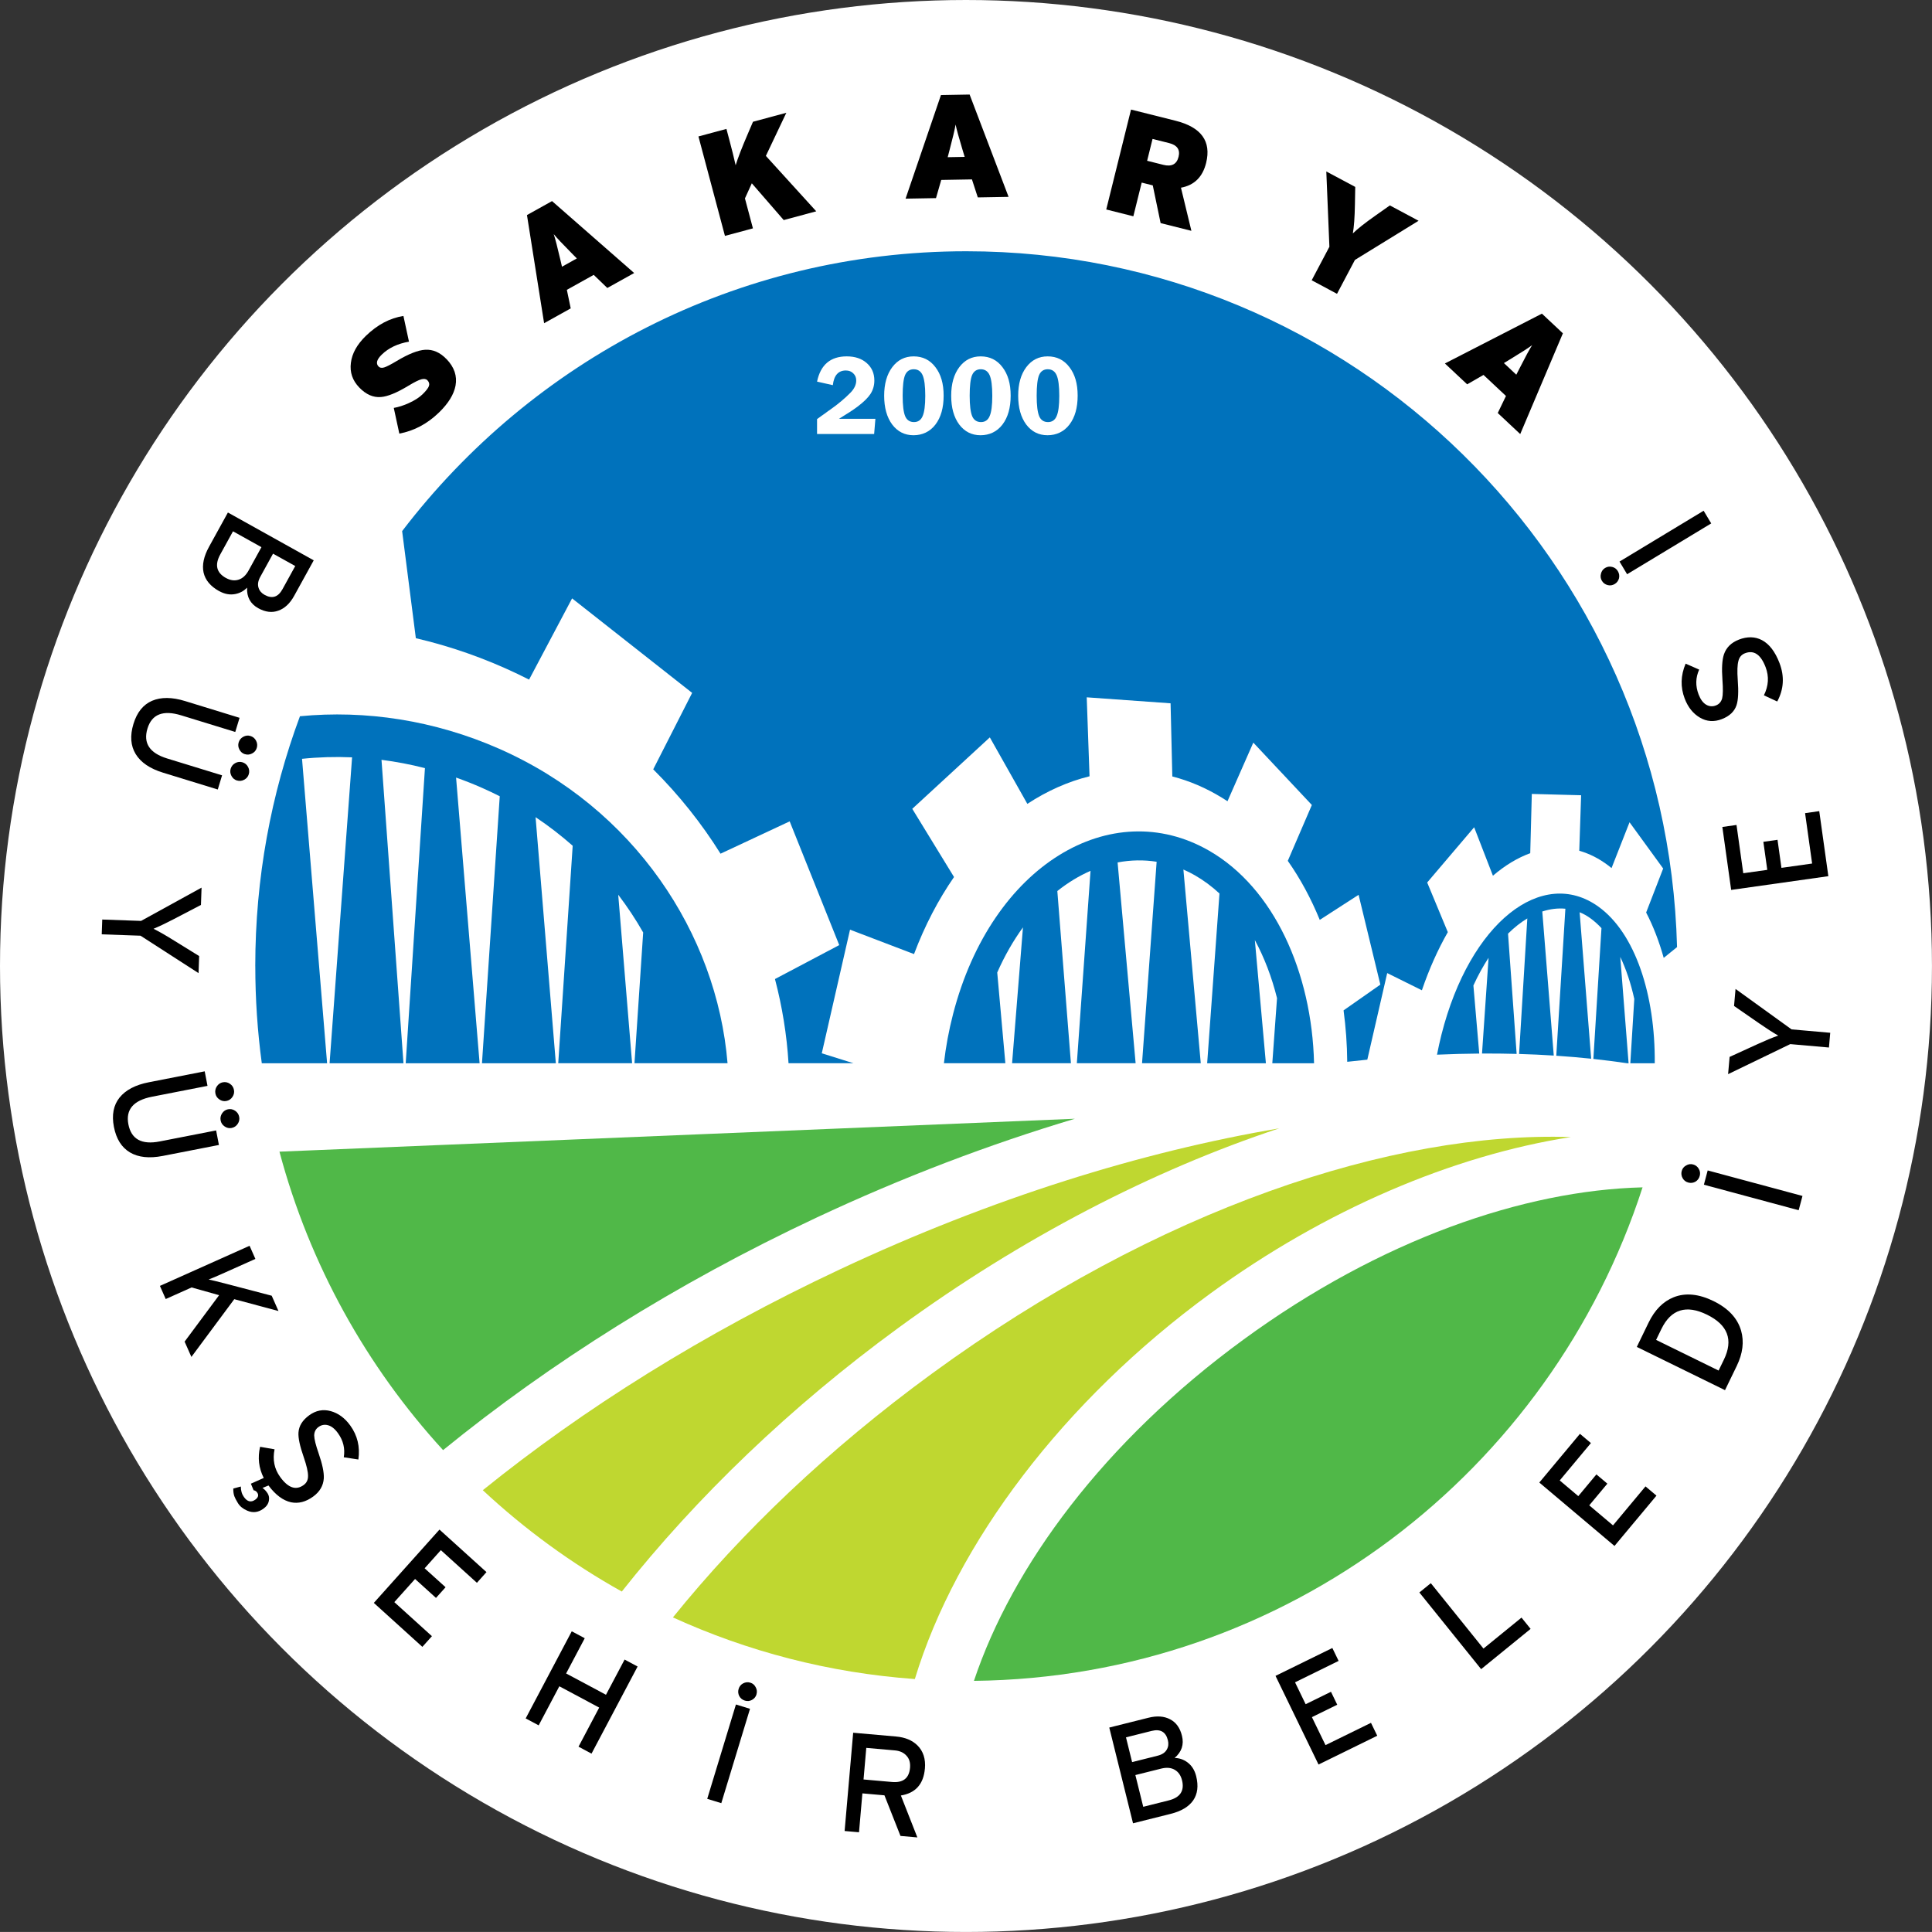 <?xml version="1.0" encoding="UTF-8"?>
<svg id="Layer_2" data-name="Layer 2" xmlns="http://www.w3.org/2000/svg" viewBox="0 0 675.11 675.1">
  <rect x="0" y="0" width="675.11" height="675.1" fill="#333333" stroke="none"/>
  <defs>
    <style>
      .cls-1 {
        fill: #0072bc;
      }

      .cls-2 {
        fill-rule: evenodd;
      }

      .cls-3 {
        fill: #50b848;
      }

      .cls-4 {
        fill: #fff;
      }

      .cls-5 {
        fill: #bfd730;
      }
    </style>
  </defs>
  <g id="Layer_1-2" data-name="Layer 1">
    <g id="Foreground">
      <g>
        <ellipse class="cls-4" cx="337.55" cy="337.55" rx="337.55" ry="337.55"/>
        <g>
          <g>
            <path class="cls-1" d="M89.2,337.58c0-30.71,5.52-60.13,15.61-87.3,22.92-2.21,46.94,1.38,69.61,11.36,47.04,20.71,76.07,64.51,79.81,109.89h-32.52l3.04-45.69c-2.59-4.55-5.51-8.96-8.72-13.19l4.85,58.88h-25.81l5.05-75.99c-4.05-3.58-8.37-6.92-12.97-9.99l7.08,85.99h-25.81l6.21-93.3c-2.01-1.02-4.07-1.99-6.16-2.92-3.01-1.33-6.05-2.53-9.1-3.61l8.22,99.83h-25.82l6.72-103.13c-5.05-1.29-10.12-2.25-15.18-2.9l7.68,106.03h-25.82l7.86-106.9c-5.89-.25-11.74-.08-17.49.52l8.76,106.38h-22.82c-1.5-11.1-2.27-22.43-2.27-33.95Z"/>
            <path class="cls-1" d="M426.14,312.23c-2.67-2.48-5.54-4.61-8.57-6.35-1.32-.76-2.67-1.44-4.05-2.03l6.07,67.68h-20.52l5.1-70.4c-4.47-.71-9.06-.63-13.64.24l6.3,70.16h-20.54l4.78-67.22c-3.98,1.73-7.87,4.08-11.6,7.05l4.75,60.17h-20.56l3.8-47.47c-3.33,4.58-6.37,9.84-8.99,15.77l2.84,31.7h-21.47c.65-5.69,1.71-11.45,3.21-17.23,13.53-52.21,55.36-76.63,89.43-57.05,22.66,13.02,35.94,42.55,36.7,74.29h-14.59l1.65-22.75c-1.84-7.39-4.47-14.22-7.75-20.29l3.86,43.04h-20.52l4.3-59.3Z"/>
            <path class="cls-5" d="M217.28,556.14c-17.61-9.83-33.91-21.74-48.57-35.41,35.04-28.32,77.07-54.79,124.94-77.24,53.04-24.87,105.26-41.04,153.36-49.21-44.15,14.61-90,38.25-132.94,69.62-37.85,27.64-70.72,59.31-96.79,92.24Z"/>
            <path class="cls-5" d="M319.68,586.72c-29.96-2.15-58.46-9.65-84.54-21.54,23.9-29.59,54.27-58.72,90.54-85.21,78.9-57.64,160.97-84.69,223.23-82.64-41.17,6.42-85.84,25.36-125.99,54.68-51.31,37.48-88.84,87.25-103.24,134.71Z"/>
            <path class="cls-3" d="M573.97,414.9c-32.12,99.3-124.43,171.29-233.64,172.45,13.35-39.96,45.38-83.6,94.21-119.27,47.86-34.96,97.98-52.13,139.43-53.18Z"/>
            <path class="cls-3" d="M375.6,390.93c-29.94,8.95-60.3,20.49-90.31,34.56-48.75,22.86-93.02,50.73-130.46,81.23-26.74-29.2-46.65-64.82-57.18-104.29l277.94-11.5Z"/>
            <path class="cls-1" d="M305.89,146.35h-12.73c2.95-1.79,5.13-3.22,6.54-4.29,2.13-1.61,3.63-3.09,4.51-4.45.88-1.39,1.32-2.94,1.32-4.65,0-2.51-.89-4.55-2.67-6.1-1.76-1.55-4.08-2.33-6.98-2.33-5.69,0-9.15,2.94-10.37,8.82l5.51,1.24c.4-3.42,1.91-5.13,4.55-5.13,1.06,0,1.93.33,2.59,1,.69.64,1.04,1.47,1.04,2.49,0,1.47-.67,2.89-1.99,4.25-1.97,2.01-4.26,3.93-6.86,5.77l-1.08.76-1.08.8-1.08.76c-.58.4-1.12.79-1.6,1.16v5.21h19.95l.44-5.33ZM319.25,124.53c-3.08,0-5.57,1.26-7.46,3.77s-2.83,5.84-2.83,9.99.93,7.51,2.79,10.03c1.89,2.51,4.38,3.77,7.46,3.77s5.77-1.24,7.66-3.73c1.92-2.51,2.87-5.88,2.87-10.11s-.96-7.46-2.87-9.95c-1.89-2.51-4.43-3.77-7.62-3.77ZM342.67,124.53c-3.08,0-5.57,1.26-7.46,3.77s-2.83,5.84-2.83,9.99.93,7.51,2.79,10.03c1.89,2.51,4.38,3.77,7.46,3.77s5.77-1.24,7.66-3.73c1.92-2.51,2.87-5.88,2.87-10.11s-.96-7.46-2.87-9.95c-1.89-2.51-4.43-3.77-7.62-3.77ZM366.08,124.53c-3.08,0-5.57,1.26-7.46,3.77-1.89,2.51-2.83,5.84-2.83,9.99s.93,7.51,2.79,10.03c1.89,2.51,4.38,3.77,7.46,3.77s5.77-1.24,7.66-3.73c1.92-2.51,2.87-5.88,2.87-10.11s-.96-7.46-2.87-9.95c-1.89-2.51-4.43-3.77-7.62-3.77ZM477.8,370.28c-2.33.23-4.67.48-7.03.75-.05-6.08-.49-12.09-1.28-17.97l12.85-9-7.6-31.38-13.57,8.76c-3.03-7.42-6.77-14.37-11.17-20.63l8.41-19.52-20.46-21.79-9.02,20.48-1.97-1.25c-5.6-3.43-11.4-5.89-17.31-7.41l-.61-25.56-29.3-2.09.98,27.59c-7.46,1.84-14.78,5.08-21.73,9.64l-13.11-23.23-27.1,24.96,14.59,23.83c-5.48,7.92-10.21,16.94-13.98,26.93l-22.36-8.53-9.87,43.2,11.04,3.46h-22.66c-.61-9.94-2.21-19.79-4.74-29.41l22.46-11.86-17.32-43.24-24.16,11.3c-6.55-10.48-14.41-20.4-23.52-29.48l13.6-26.71-41.95-33.02-15.03,28.38c-1.33-.68-2.68-1.34-4.04-1.99-11.53-5.5-23.44-9.66-35.53-12.48l-4.79-37.42c45.42-59.46,116.81-97.79,197.14-97.79,135.01,0,244.86,108.26,248.36,243.15l-4.66,3.77c-1.6-5.74-3.65-11.08-6.14-15.85l5.95-15.38-11.75-16.16-6.29,16.01-1.15-.91c-3.25-2.46-6.65-4.16-10.13-5.14l.65-19.4-17.23-.46-.55,20.71c-4.43,1.61-8.82,4.26-13.04,7.87l-6.56-16.93-16.41,19.3,7.21,17.35c-3.44,6.01-6.51,12.81-9.06,20.31l-12.12-6.01-6.95,30.25ZM319.29,129.03c1.46,0,2.5.7,3.11,2.09.61,1.39.92,3.78.92,7.18s-.31,5.71-.92,7.1c-.58,1.39-1.6,2.09-3.03,2.09s-2.49-.68-3.07-2.05c-.58-1.39-.88-3.78-.88-7.18s.28-5.82.84-7.18c.59-1.36,1.6-2.05,3.03-2.05ZM342.71,129.03c1.46,0,2.5.7,3.11,2.09.61,1.39.92,3.78.92,7.18s-.31,5.71-.92,7.1c-.58,1.39-1.6,2.09-3.03,2.09s-2.49-.68-3.07-2.05c-.58-1.39-.88-3.78-.88-7.18s.28-5.82.84-7.18c.59-1.36,1.6-2.05,3.03-2.05ZM366.12,129.03c1.46,0,2.5.7,3.11,2.09.61,1.39.92,3.78.92,7.18s-.31,5.71-.92,7.1c-.58,1.39-1.6,2.09-3.03,2.09s-2.49-.68-3.07-2.05c-.58-1.39-.88-3.78-.88-7.18s.28-5.82.84-7.18c.58-1.36,1.6-2.05,3.03-2.05Z"/>
            <path class="cls-1" d="M568.53,371.53c-3.86-.57-7.78-1.07-11.75-1.5l2.83-45.7c-1.25-1.35-2.56-2.52-3.94-3.51-1.17-.84-2.41-1.53-3.69-2.05l4.03,51.18c-4.01-.42-8.07-.77-12.19-1.04l3.18-51.37c-2.6-.25-5.32.07-8.07.97l4.01,50.34c-3.99-.26-8.03-.44-12.12-.56l2.88-47.36c-2.27,1.36-4.53,3.13-6.74,5.32l3.01,42.02c-3.99-.11-8.02-.15-12.1-.13l2.29-33.45c-1.87,2.85-3.65,6.07-5.3,9.67l2.04,23.79c-4.86.04-9.78.17-14.76.39.45-2.32.97-4.65,1.55-6.98,9.96-39.35,35.27-58.79,54.83-44.77,12.89,9.24,19.92,30.87,19.71,54.76h-8.54l1.39-22.48c-1.2-5.45-2.85-10.4-4.9-14.69l2.91,37.17h-.58Z"/>
          </g>
          <g>
            <path class="cls-2" d="M156.02,125.46c2.72,2.83,3.78,5.93,3.16,9.29-.58,3.09-2.51,6.22-5.77,9.38-4.07,3.95-8.69,6.42-13.87,7.39l-1.94-8.98c1.67-.29,3.43-.85,5.27-1.69,2.04-.93,3.63-1.95,4.75-3.04,1.25-1.21,2-2.18,2.26-2.9.25-.72.08-1.39-.51-2.01-.47-.49-1.18-.61-2.13-.36-.95.25-2.45,1-4.52,2.25-4.04,2.45-7.24,3.76-9.58,3.94-2.7.24-5.24-.87-7.61-3.33-2.37-2.46-3.34-5.33-2.92-8.59.39-3.29,2.14-6.43,5.22-9.43,4.02-3.9,8.4-6.23,13.14-6.97l1.94,8.98c-3.94.68-7.11,2.19-9.51,4.52-1.76,1.71-2.14,3.1-1.12,4.16.45.47,1.1.58,1.95.33.87-.27,2.33-1.02,4.38-2.25,4.12-2.47,7.43-3.78,9.94-3.93,2.73-.17,5.22.92,7.46,3.26Z"/>
            <path class="cls-2" d="M221.61,95.4l-9.39,5.23-4.75-4.58-9.39,5.23,1.35,6.48-9.3,5.18-5.99-37.79,8.76-4.88,28.7,25.13ZM201.56,90.3l-1.72-1.74c-3.15-3.18-5.27-5.43-6.35-6.74.54,1.62,1.32,4.61,2.33,8.99l.56,2.39,5.18-2.89Z"/>
            <path class="cls-2" d="M285.22,73.84l-11.36,3.06-11.15-12.85-2.4,5.28,2.79,10.47-9.78,2.63-9.26-34.75,9.78-2.63,1.08,4.07c.85,3.18,1.56,6.05,2.14,8.63.75-2.47,2.16-6.12,4.23-10.93l1.83-4.27,11.65-3.14-7.15,15.07,17.6,19.36Z"/>
            <path class="cls-2" d="M352.41,68.79l-10.73.19-2.05-6.29-10.73.19-1.83,6.35-10.63.19,12.36-36.2,10.02-.18,13.61,35.74ZM337.09,54.82l-.71-2.35c-1.3-4.3-2.12-7.28-2.46-8.95-.28,1.68-.99,4.69-2.14,9.03l-.62,2.38,5.93-.11Z"/>
            <path class="cls-2" d="M416.32,80.66l-10.76-2.7-2.74-13.18-3.87-.97-2.92,11.77-9.47-2.38,8.66-34.91,15.52,3.89c9.03,2.26,12.6,7.18,10.72,14.76-1.22,4.92-4.15,7.8-8.79,8.65l3.64,15.05ZM411.83,54.8c.62-2.49-.48-4.09-3.29-4.8l-5.8-1.45-1.89,7.63,5.65,1.42c2.91.73,4.69-.2,5.33-2.8Z"/>
            <path class="cls-2" d="M495.68,77.16l-22.22,13.67-6.26,11.84-8.85-4.73,6.19-11.71-1.08-26.31,10.11,5.4-.11,6.11c-.08,4.54-.33,7.92-.73,10.14,1.61-1.58,4.26-3.68,7.96-6.28l4.98-3.51,10.02,5.36Z"/>
            <path class="cls-2" d="M531.22,151.68l-7.85-7.36,2.87-5.95-7.85-7.36-5.71,3.29-7.78-7.29,33.9-17.41,7.33,6.87-14.91,35.21ZM529.85,130.93l1.12-2.18c2.03-4,3.5-6.72,4.42-8.15-1.36,1.02-3.96,2.68-7.78,5l-2.09,1.27,4.34,4.07Z"/>
            <path class="cls-2" d="M76.56,206.55c-3.03-1.69-4.84-3.86-5.43-6.52-.56-2.64.08-5.63,1.91-8.96l6.6-11.98,29.99,16.71-6.84,12.41c-1.47,2.67-3.32,4.4-5.55,5.18-2.2.8-4.54.51-7.02-.87-2.74-1.53-4.04-3.92-3.88-7.18-1.13,1.17-2.49,1.91-4.09,2.23-1.89.38-3.79.03-5.7-1.04ZM92.47,207.87c2.63,1.46,4.71.8,6.24-1.98l4.46-8.1-7.76-4.32-4.46,8.1c-.78,1.41-.98,2.68-.6,3.83.32,1.04,1.03,1.87,2.11,2.47ZM78.93,201.95c1.54.86,3.02,1.06,4.43.61,1.39-.43,2.55-1.49,3.49-3.18l4.51-8.18-9.94-5.54-4.44,8.06c-2.01,3.65-1.36,6.39,1.95,8.24Z"/>
            <path class="cls-2" d="M56.97,270c-4.59-1.41-7.77-3.58-9.55-6.49-1.78-2.91-2.04-6.43-.79-10.54,1.23-4.05,3.4-6.75,6.51-8.09,3.14-1.34,6.99-1.3,11.55.1l19.02,5.85-1.5,4.94-18.88-5.8c-6.34-1.95-10.27-.41-11.8,4.61-1.55,5.09.74,8.57,6.86,10.45l19.21,5.9-1.5,4.95-19.11-5.88ZM82.78,272.73c-.84-.26-1.48-.8-1.91-1.62-.43-.82-.52-1.65-.26-2.5.27-.88.81-1.54,1.62-1.97.82-.44,1.65-.53,2.49-.27.87.27,1.53.81,1.96,1.63.43.82.52,1.67.25,2.55-.26.85-.79,1.49-1.61,1.92-.82.44-1.66.52-2.54.25ZM85.57,263.54c-.84-.26-1.48-.8-1.91-1.62-.43-.82-.52-1.65-.26-2.5.27-.88.81-1.54,1.62-1.97.82-.44,1.64-.52,2.49-.27.87.27,1.53.81,1.96,1.63.43.82.52,1.67.25,2.55-.26.85-.79,1.49-1.61,1.92-.82.44-1.66.52-2.54.25Z"/>
            <path class="cls-2" d="M69.39,340.05l-20.28-13.08-13.56-.48.18-5.17,13.56.48,21.14-11.63-.21,6.05-9.64,5.03c-2.53,1.32-4.84,2.42-6.93,3.3,1.89.95,4.11,2.21,6.63,3.78l9.31,5.75-.21,5.96Z"/>
            <path class="cls-2" d="M56.88,403.92c-4.71.92-8.54.51-11.46-1.22-2.93-1.74-4.8-4.71-5.62-8.94-.8-4.16-.15-7.56,1.97-10.22,2.15-2.66,5.56-4.45,10.24-5.36l19.52-3.82.98,5.08-19.38,3.79c-6.51,1.27-9.26,4.49-8.27,9.64,1.01,5.22,4.66,7.22,10.94,5.99l19.72-3.85.98,5.08-19.62,3.83ZM80.95,394.15c-.87.17-1.68,0-2.45-.53-.77-.52-1.23-1.21-1.4-2.08-.18-.9,0-1.74.51-2.51.52-.77,1.21-1.24,2.07-1.41.9-.17,1.73,0,2.49.52.77.52,1.24,1.23,1.41,2.13.17.87,0,1.69-.52,2.46-.52.77-1.22,1.24-2.12,1.42ZM79.12,384.72c-.87.17-1.68,0-2.45-.53-.77-.52-1.23-1.21-1.4-2.08-.17-.9,0-1.74.51-2.51.52-.77,1.21-1.24,2.07-1.41.9-.17,1.73,0,2.49.52.77.52,1.24,1.23,1.41,2.13.17.87,0,1.69-.52,2.46-.51.77-1.22,1.24-2.12,1.42Z"/>
            <path class="cls-2" d="M66.88,474.16l-2.37-5.35,12.06-16.23-9.62-2.7-9.04,4.05-2.03-4.59,31.33-14.02,2.03,4.59-10.74,4.81c-2.39,1.07-4.25,1.87-5.59,2.39.85.16,2.96.67,6.31,1.54l15.72,4.12,2.37,5.35-15.45-4.14-14.98,20.18Z"/>
            <path class="cls-2" d="M91.97,527.25c-1.79,1.27-3.66,1.47-5.6.62-1.47-.63-2.54-1.51-3.23-2.63-.65-1.07-1.06-1.86-1.24-2.38-.28-.77-.4-1.67-.38-2.71l2.64-.71c-.01,1.43.35,2.66,1.1,3.7,1.19,1.65,2.51,1.94,3.96.88.95-.7,1.21-1.45.78-2.27-.35-.6-.81-.93-1.39-1l-.94-2.3,4.49-2c-1.74-3.47-2.17-7.1-1.27-10.89l5.05.88c-.73,3.62-.08,6.84,1.95,9.65,2.78,3.85,5.52,4.79,8.22,2.83,1.06-.77,1.57-1.85,1.53-3.25,0-1.39-.49-3.52-1.48-6.41-1.37-3.91-1.99-6.8-1.86-8.69.15-2.3,1.39-4.3,3.72-6,2.35-1.72,4.86-2.21,7.53-1.48,2.67.73,4.95,2.41,6.85,5.04,2.51,3.48,3.46,7.44,2.83,11.87l-5.1-.78c.5-3.05-.18-5.86-2.04-8.43-1.11-1.54-2.29-2.47-3.52-2.78-1.19-.31-2.29-.09-3.29.64-.98.71-1.47,1.71-1.49,2.97.03,1.28.56,3.37,1.57,6.28,1.3,3.76,1.9,6.65,1.79,8.68-.17,2.56-1.4,4.68-3.7,6.36-2.56,1.87-5.15,2.54-7.75,2.01-2.78-.61-5.41-2.57-7.88-5.87l-2.1.86c.68.44,1.29,1.09,1.83,1.95.45.73.58,1.56.41,2.5-.2,1.12-.86,2.07-1.99,2.86Z"/>
            <polygon class="cls-2" points="147.59 575.47 130.63 560.11 153.57 534.49 169.99 549.35 166.65 553.09 154.05 541.68 148.38 548.02 155.7 554.64 152.35 558.37 145.04 551.75 137.79 559.84 150.93 571.74 147.59 575.47"/>
            <polygon class="cls-2" points="206.7 612.78 202.16 610.35 209.38 596.69 195.45 589.25 188.23 602.9 183.69 600.48 199.79 570.04 204.33 572.46 197.82 584.77 211.75 592.21 218.26 579.91 222.8 582.34 206.7 612.78"/>
            <path class="cls-2" d="M252.05,630.09l-4.92-1.51,10.03-32.97,4.92,1.51-10.03,32.97ZM264.33,592.09c.27-.88.18-1.71-.26-2.5-.4-.81-1.02-1.34-1.87-1.6-.87-.27-1.72-.18-2.54.25-.77.41-1.3,1.06-1.56,1.94-.26.85-.18,1.68.22,2.49.44.79,1.1,1.32,1.98,1.59.84.26,1.65.18,2.43-.23.82-.44,1.35-1.08,1.61-1.92Z"/>
            <path class="cls-2" d="M323.19,618.01c-.47,5.43-3.27,8.56-8.39,9.4l5.76,14.65-5.9-.52-5.6-14.19-7.71-.68-1.18,13.59-5.03-.44,2.99-34.34,14.98,1.32c3.19.28,5.69,1.33,7.5,3.13,2.02,2.02,2.88,4.72,2.59,8.09ZM318,617.7c.15-1.77-.27-3.17-1.26-4.21-.96-1.07-2.31-1.69-4.07-1.84l-9.96-.88-.96,11.04,9.96.88c3.87.34,5.97-1.32,6.29-4.98Z"/>
            <path class="cls-2" d="M417.99,620.68c.84,3.38.49,6.19-1.04,8.43-1.54,2.21-4.15,3.78-7.82,4.7l-13.21,3.31-8.3-33.45,13.69-3.43c2.95-.74,5.47-.56,7.56.54,2.08,1.07,3.47,2.99,4.15,5.76.76,3.06-.1,5.64-2.57,7.75,1.62.03,3.09.53,4.41,1.48,1.56,1.13,2.6,2.77,3.13,4.9ZM408.1,608.09c-.73-2.93-2.63-4.01-5.7-3.24l-8.94,2.24,2.14,8.65,8.94-2.24c1.55-.39,2.62-1.11,3.2-2.17.54-.95.66-2.03.36-3.24ZM413.04,622.08c-.43-1.72-1.29-2.94-2.58-3.67-1.26-.73-2.82-.86-4.69-.4l-9.03,2.26,2.75,11.09,8.89-2.23c4.02-1.01,5.58-3.36,4.66-7.06Z"/>
            <polygon class="cls-2" points="481.26 606.53 460.74 616.59 445.71 585.61 465.57 575.87 467.76 580.38 452.53 587.86 456.24 595.51 465.09 591.17 467.28 595.69 458.43 600.03 463.18 609.81 479.07 602.02 481.26 606.53"/>
            <polygon class="cls-2" points="534.85 569.19 517.56 583.26 495.98 556.47 499.98 553.22 518.38 576.07 531.67 565.25 534.85 569.19"/>
            <polygon class="cls-2" points="578.83 522.63 564.16 540.21 537.89 518.05 552.09 501.03 555.92 504.26 545.02 517.32 551.51 522.8 557.84 515.21 561.67 518.44 555.34 526.02 563.64 533.02 575 519.4 578.83 522.63"/>
            <path class="cls-2" d="M598.79,454.66c5.14,2.52,8.34,5.95,9.61,10.3,1.1,3.87.6,7.98-1.52,12.35l-4.1,8.46-30.82-15.11,4.1-8.46c2.16-4.46,5.09-7.42,8.79-8.9,4.13-1.63,8.78-1.17,13.95,1.36ZM596.5,459.4c-7.28-3.57-12.59-1.9-15.95,5l-1.85,3.81,21.84,10.71,1.85-3.81c3.35-6.91,1.39-12.14-5.89-15.71Z"/>
            <path class="cls-2" d="M629.85,417.91l-1.33,4.99-33.12-8.92,1.33-4.99,33.12,8.92ZM591.66,406.91c-.88-.24-1.71-.12-2.48.35-.79.43-1.3,1.08-1.53,1.93-.24.89-.12,1.73.34,2.54.44.76,1.1,1.27,1.98,1.5.85.23,1.67.13,2.47-.3.77-.47,1.27-1.15,1.51-2.04.23-.86.12-1.67-.32-2.43-.46-.81-1.12-1.32-1.97-1.55Z"/>
            <path class="cls-2" d="M606.46,345.57l19.57,14.13,13.52,1.19-.45,5.15-13.52-1.19-21.72,10.5.53-6.03,9.89-4.52c2.59-1.19,4.96-2.17,7.09-2.93-1.84-1.05-3.98-2.43-6.43-4.12l-9-6.23.52-5.94Z"/>
            <polygon class="cls-2" points="635.71 283.44 638.89 306.17 604.93 310.97 601.85 288.97 606.8 288.27 609.16 305.14 617.55 303.96 616.18 294.16 621.13 293.46 622.5 303.26 633.22 301.75 630.76 284.14 635.71 283.44"/>
            <path class="cls-2" d="M607.57,223.52c2.99-1.15,5.68-1.1,8.09.15,2.58,1.36,4.63,4.03,6.16,8.02,1.78,4.66,1.52,9.14-.79,13.44l-4.66-2.16c1.64-3.31,1.84-6.58.6-9.83-1.7-4.45-4.1-6.07-7.21-4.87-1.22.47-1.99,1.38-2.31,2.74-.36,1.34-.44,3.53-.22,6.57.32,4.13.17,7.09-.44,8.88-.74,2.18-2.45,3.8-5.13,4.83-2.71,1.05-5.27.87-7.65-.53-2.39-1.4-4.16-3.62-5.32-6.65-1.53-4.02-1.42-8.08.33-12.21l4.73,2.08c-1.27,2.81-1.34,5.7-.2,8.68.68,1.78,1.58,2.98,2.69,3.61,1.07.61,2.19.69,3.34.24,1.13-.43,1.86-1.26,2.2-2.48.3-1.24.33-3.4.1-6.48-.29-3.97-.12-6.92.51-8.85.82-2.43,2.56-4.15,5.21-5.18Z"/>
            <path class="cls-2" d="M595.31,178.47l2.65,4.43-29.39,17.76-2.65-4.43,29.39-17.76ZM560.9,198.45c-.78.47-1.27,1.15-1.47,2.04-.24.87-.13,1.69.32,2.45.47.79,1.16,1.29,2.05,1.52.85.21,1.67.08,2.45-.39.76-.46,1.25-1.12,1.49-1.99.2-.88.06-1.72-.41-2.51-.45-.76-1.11-1.25-1.96-1.46-.9-.23-1.72-.11-2.48.35Z"/>
          </g>
        </g>
      </g>
    </g>
  </g>
</svg>